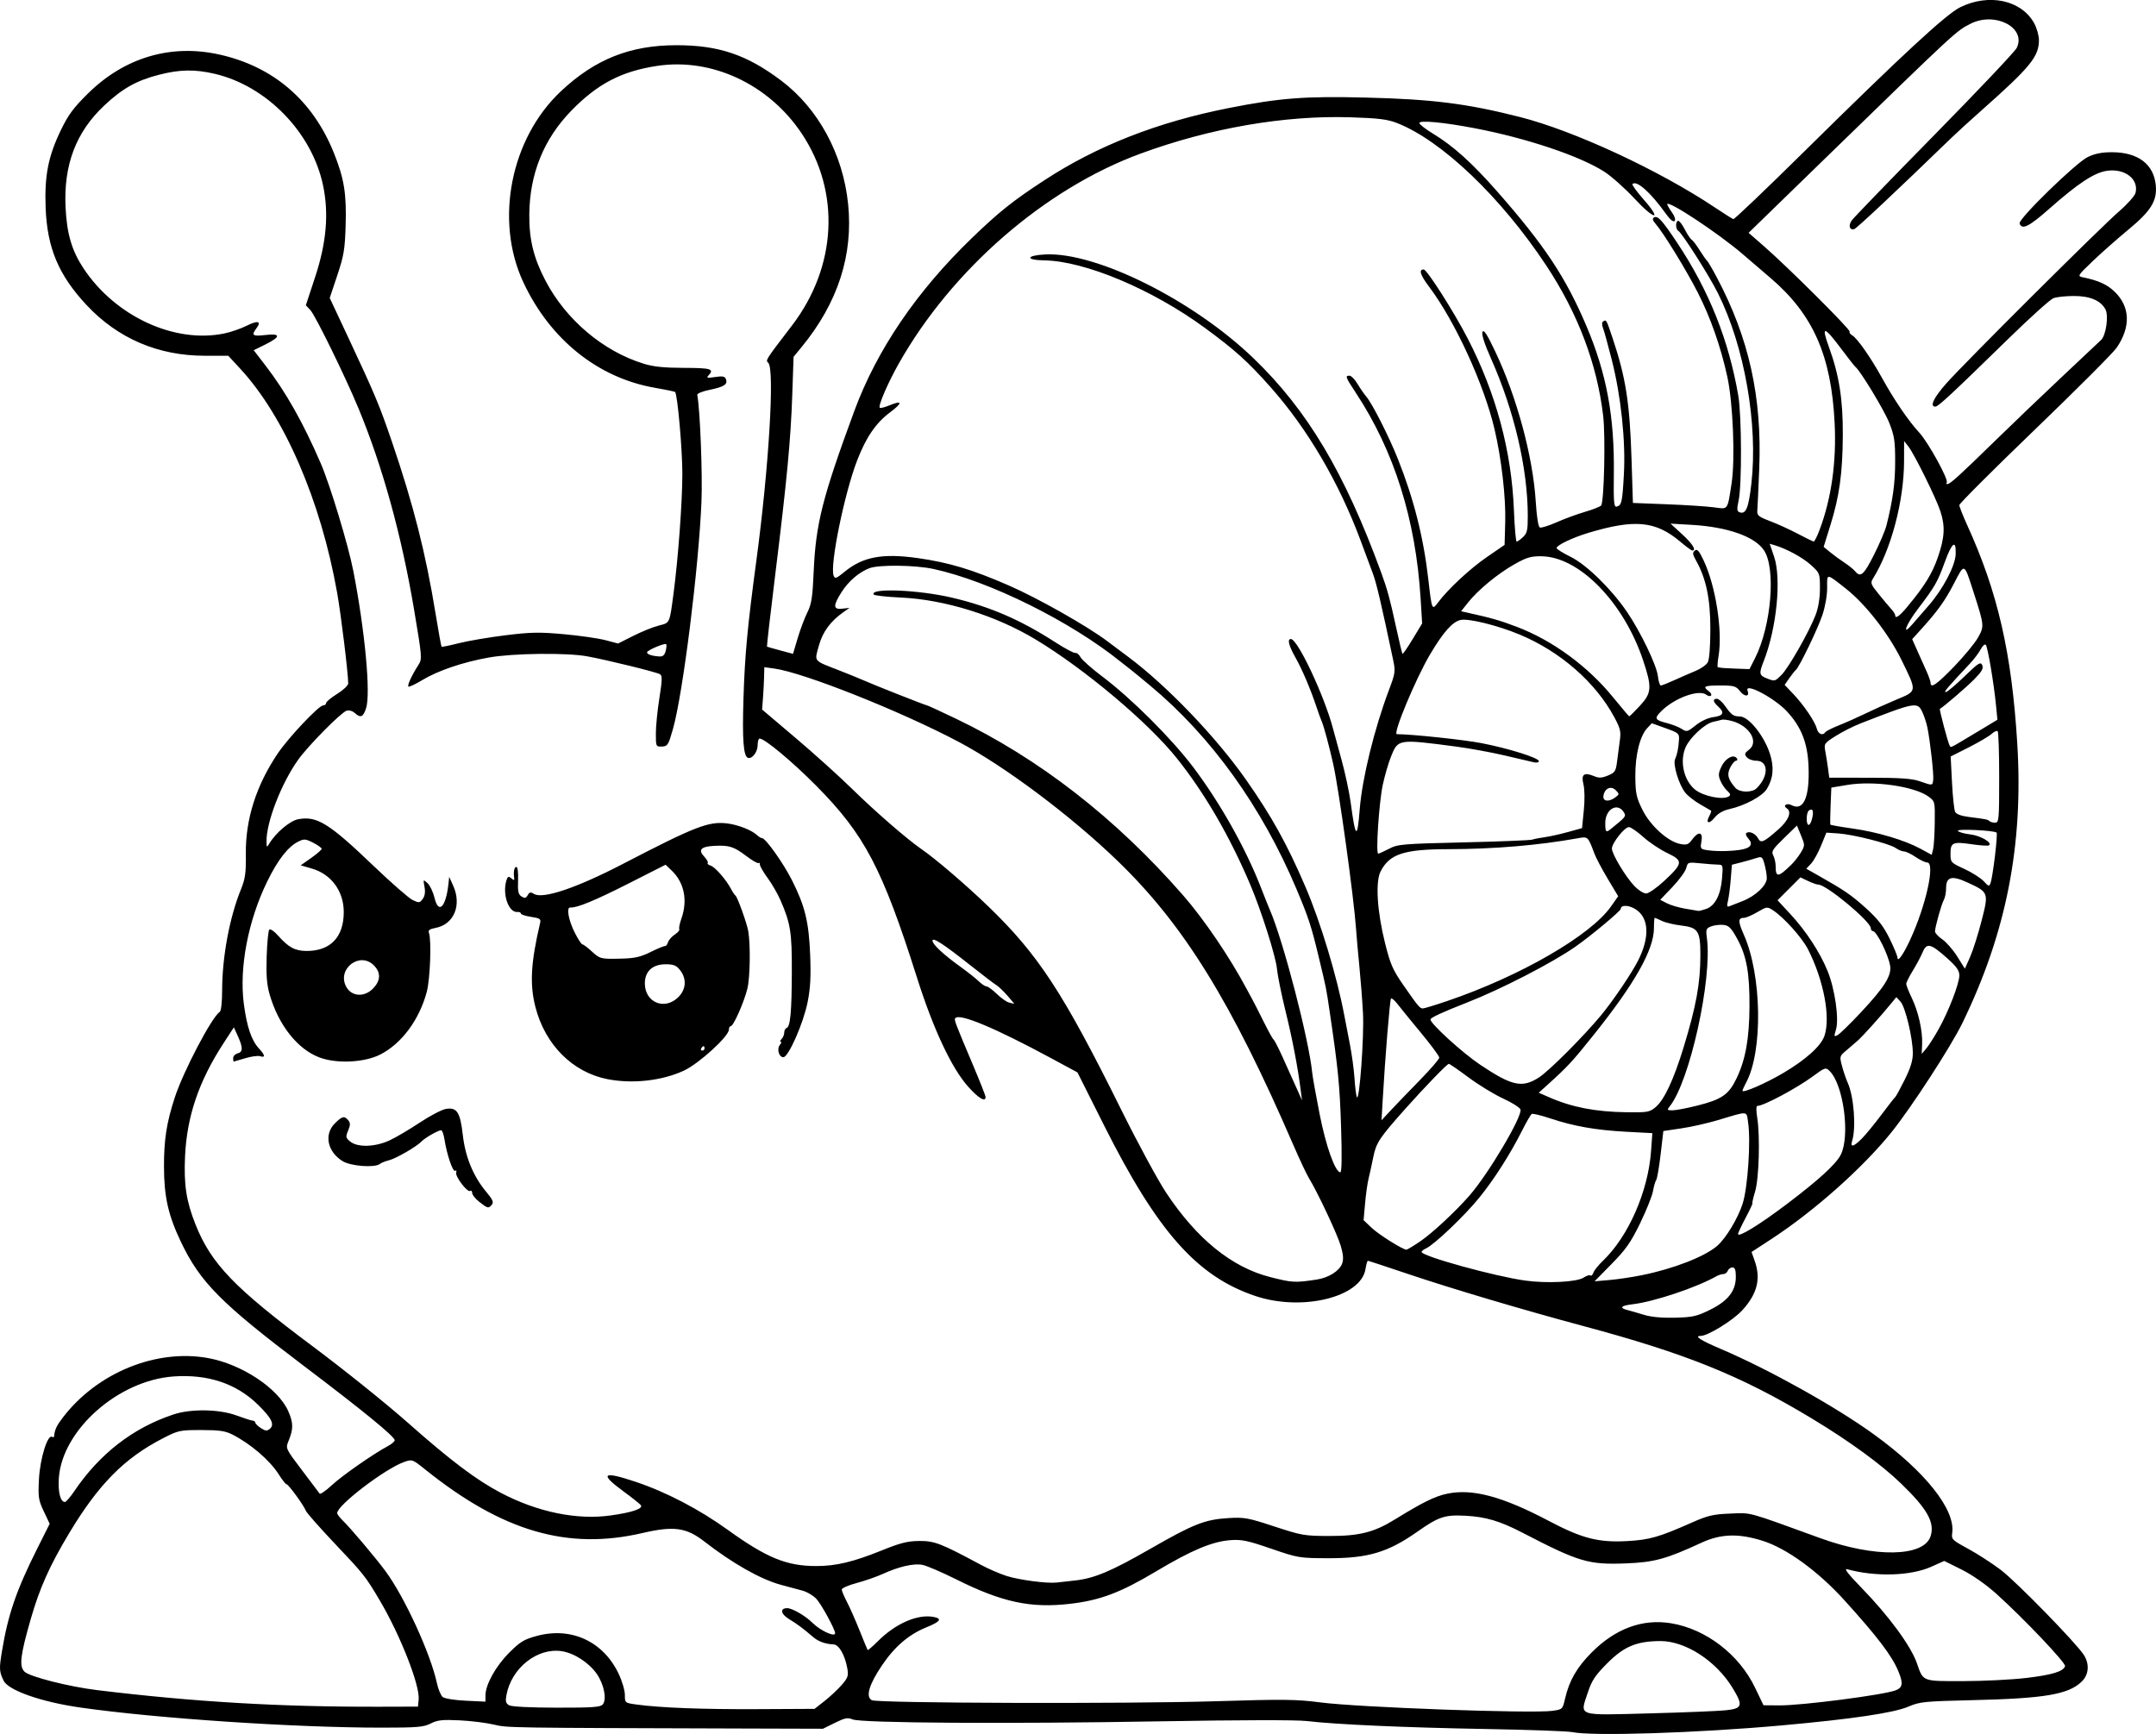 <?xml version="1.0" encoding="UTF-8" standalone="no"?>
<!-- Created with Inkscape (http://www.inkscape.org/) -->

<svg
   width="257.764mm"
   height="207.349mm"
   viewBox="0 0 257.764 207.349"
   version="1.1"
   id="svg5"
   xml:space="preserve"
   xmlns="http://www.w3.org/2000/svg"
   xmlns:svg="http://www.w3.org/2000/svg"><defs
     id="defs2" /><g
     id="layer1"
     transform="translate(45.204,-13.102)"><path
       style="fill:#000000;stroke-width:0.265"
       d="m 142.747,220.222 c -0.509,-0.114 -5.153,-0.281 -10.319,-0.372 -9.642,-0.17 -17.926,-0.539 -21.431,-0.955 -1.185,-0.141 -8.223,-0.126 -17.463,0.037 -18.136,0.32 -35.78,0.21 -36.804,-0.229 -0.58,-0.248 -0.914,-0.183 -2.116,0.411 l -1.427,0.706 -9.261,-0.027 c -28.806,-0.084 -28.429,-0.078 -30.11,-0.475 -0.902,-0.213 -2.746,-0.441 -4.096,-0.505 -2.037,-0.098 -2.622,-0.033 -3.429,0.379 -0.849,0.433 -1.603,0.496 -5.879,0.496 -10.433,-0.002 -26.86,-1.098 -35.994,-2.402 -4.679,-0.668 -8.631,-2.051 -9.19,-3.217 -0.528,-1.1 -0.545,-1.409 -0.196,-3.523 0.726,-4.403 1.719,-7.288 4.233,-12.302 l 1.471,-2.933 -0.702,-1.484 c -0.641,-1.354 -0.691,-1.693 -0.577,-3.885 0.126,-2.416 1.033,-5.349 1.555,-5.027 0.127,0.079 0.24,0.047 0.252,-0.071 0.075,-0.793 0.298,-1.268 1.062,-2.263 4.097,-5.334 11.128,-8.209 17.336,-7.089 4.048,0.73 8.435,3.647 9.617,6.393 0.604,1.403 0.602,2.096 -0.009,3.581 -0.338,0.822 -0.309,0.883 1.623,3.43 1.082,1.426 2.035,2.688 2.117,2.804 0.082,0.116 0.737,-0.335 1.455,-1.001 1.241,-1.151 4.892,-3.7 6.688,-4.669 0.459,-0.248 0.835,-0.566 0.835,-0.708 0,-0.435 -3.79,-3.535 -10.871,-8.893 -9.911,-7.499 -12.387,-9.999 -14.693,-14.832 -1.514,-3.174 -2.014,-5.394 -2.022,-8.984 -0.007,-3.248 0.305,-5.251 1.289,-8.272 1.021,-3.135 4.448,-9.664 5.372,-10.235 0.171,-0.106 0.289,-1.154 0.292,-2.609 0.009,-3.987 0.885,-8.694 2.238,-12.024 0.53,-1.305 0.622,-1.965 0.596,-4.309 -0.044,-4.106 1.246,-8.155 3.808,-11.957 1.292,-1.916 4.92,-5.76 5.437,-5.76 0.193,0 0.351,-0.124 0.351,-0.276 0,-0.152 0.595,-0.646 1.323,-1.098 0.728,-0.452 1.322,-1.013 1.32,-1.246 -0.008,-1.261 -0.862,-8.246 -1.329,-10.875 -1.957,-11.017 -6.308,-21.066 -11.595,-26.779 l -1.418,-1.532 h -2.799 c -5.573,0 -10.392,-2.062 -14.12,-6.041 -3.366,-3.593 -4.737,-6.853 -4.916,-11.686 -0.141,-3.807 0.312,-6.117 1.809,-9.225 0.891,-1.849 1.51,-2.688 3.249,-4.404 4.369,-4.309 9.903,-5.953 15.705,-4.666 6.447,1.43 11.164,5.475 13.687,11.737 1.24,3.078 1.537,4.895 1.419,8.708 -0.088,2.861 -0.214,3.613 -1.001,5.969 l -0.901,2.696 2.269,4.845 c 3.164,6.756 3.693,8.024 5.192,12.421 2.547,7.472 4.008,13.228 5.184,20.429 0.353,2.161 0.68,3.965 0.726,4.01 0.046,0.045 0.977,-0.145 2.069,-0.423 1.091,-0.277 3.592,-0.702 5.556,-0.945 3.051,-0.377 4.073,-0.395 7.011,-0.129 1.892,0.171 4.121,0.492 4.954,0.712 l 1.515,0.4 1.83,-0.922 c 1.007,-0.507 2.372,-1.058 3.034,-1.225 1.346,-0.339 1.283,-0.201 1.761,-3.819 0.559,-4.228 1.054,-10.927 1.057,-14.299 0.003,-2.951 -0.579,-9.524 -0.869,-9.814 -0.052,-0.052 -1.144,-0.277 -2.426,-0.501 -6.798,-1.185 -12.525,-5.784 -15.719,-12.622 -3.45,-7.388 -1.521,-17.185 4.499,-22.839 4.087,-3.839 8.292,-5.508 13.857,-5.501 5.022,0.007 8.368,1.14 12.467,4.224 4.439,3.338 7.399,8.791 8.008,14.752 0.626,6.119 -1.227,11.833 -5.544,17.097 l -0.976,1.191 -0.154,4.498 c -0.185,5.411 -0.636,10.181 -2.037,21.537 -0.582,4.715 -1.026,8.592 -0.987,8.617 0.039,0.025 0.755,0.229 1.591,0.454 l 1.521,0.409 0.56,-1.883 c 0.308,-1.035 0.828,-2.418 1.155,-3.073 0.499,-0.998 0.621,-1.791 0.757,-4.895 0.248,-5.702 1.044,-8.848 4.854,-19.184 2.692,-7.304 7.437,-14.289 14.037,-20.664 3.241,-3.131 4.914,-4.466 8.669,-6.92 6.338,-4.142 13.55,-6.967 22.093,-8.653 6.086,-1.201 9.048,-1.427 16.367,-1.247 7.959,0.196 12.087,0.717 18.408,2.323 6.516,1.655 16.694,6.384 23.377,10.859 1.061,0.71 2.027,1.32 2.148,1.354 0.121,0.035 3.958,-3.628 8.527,-8.139 11.695,-11.546 16.924,-16.381 18.612,-17.207 3.411,-1.669 7.254,-0.852 8.795,1.869 0.327,0.578 0.597,1.502 0.599,2.053 0.009,1.977 -1.015,3.235 -6.82,8.38 -1.352,1.199 -2.969,2.673 -3.593,3.277 -6.745,6.528 -11.404,10.902 -11.682,10.968 -0.558,0.133 -0.713,-0.436 -0.285,-1.047 0.22,-0.314 4.662,-4.908 9.871,-10.21 5.209,-5.302 9.643,-9.988 9.852,-10.414 1.189,-2.419 -2.583,-4.392 -5.526,-2.891 -1.747,0.891 -1.551,0.709 -17.703,16.416 l -8.826,8.583 1.815,1.582 c 2.897,2.525 10.403,10.007 10.264,10.231 -0.069,0.112 0.072,0.315 0.315,0.451 0.591,0.331 2.209,2.643 3.551,5.077 1.443,2.616 3.176,5.163 4.446,6.532 1.09,1.175 3.582,5.712 3.296,5.998 -0.093,0.093 -0.057,0.17 0.08,0.17 0.333,0 1.388,-0.958 5.792,-5.259 2.037,-1.99 5.602,-5.401 7.922,-7.58 2.32,-2.179 4.42,-4.158 4.668,-4.396 0.588,-0.567 0.915,-2.905 0.513,-3.658 -0.563,-1.053 -1.839,-1.594 -3.758,-1.595 -0.973,-5.29e-4 -2.079,0.117 -2.458,0.261 -0.379,0.144 -2.798,2.322 -5.375,4.839 -6.847,6.688 -8.397,8.128 -8.742,8.128 -0.712,0 -0.209,-1.06 1.323,-2.788 2.23,-2.517 18.452,-18.673 20.66,-20.577 0.98,-0.845 1.858,-1.836 1.95,-2.202 0.412,-1.643 -1.296,-2.951 -3.434,-2.63 -1.51,0.226 -3.433,1.493 -6.857,4.519 -2.454,2.168 -3.299,2.588 -3.57,1.774 -0.177,-0.531 6.745,-7.275 8.157,-7.947 0.859,-0.409 1.7,-0.573 2.91,-0.569 3.095,0.011 4.971,1.433 5.213,3.95 0.179,1.868 -0.567,3.071 -3.31,5.335 -1.275,1.052 -3.169,2.726 -4.209,3.721 -1.841,1.76 -1.873,1.812 -1.191,1.952 1.837,0.377 2.868,0.841 3.766,1.698 1.888,1.801 1.981,4.228 0.256,6.734 -0.422,0.613 -4.824,5.021 -9.783,9.794 -4.959,4.773 -9.016,8.828 -9.016,9.01 0,0.182 0.424,1.261 0.941,2.397 3.658,8.026 5.318,15.265 5.985,26.088 0.75,12.179 -1.303,22.642 -6.564,33.458 -1.372,2.82 -6.128,10.141 -8.488,13.067 -3.47,4.3 -9.262,9.443 -14.427,12.81 l -2.289,1.492 0.383,1.084 c 0.752,2.13 0.296,3.931 -1.489,5.883 -1.109,1.213 -4.126,3.072 -4.985,3.072 -0.821,0 -0.012,0.52 2.425,1.558 5.717,2.436 13.619,6.842 18.221,10.16 6.192,4.464 9.845,9.054 9.434,11.855 -0.108,0.736 0.003,0.845 1.891,1.87 1.103,0.599 2.859,1.732 3.901,2.518 1.855,1.399 9.056,8.775 9.954,10.196 0.695,1.101 0.586,2.364 -0.278,3.191 -1.59,1.523 -4.413,2.001 -13.027,2.203 -5.774,0.136 -6.322,0.191 -7.673,0.772 -1.742,0.749 -6.647,1.478 -15.081,2.241 -10.162,0.919 -22.807,1.322 -25.135,0.802 z m 18.386,-2.611 c 1.99,-0.216 2.092,-0.553 0.806,-2.669 -1.966,-3.237 -5.643,-5.622 -8.643,-5.608 -2.831,0.013 -4.328,0.638 -6.323,2.636 -1.462,1.465 -1.859,2.06 -2.34,3.509 -0.961,2.895 -1.425,2.737 7.352,2.504 4.159,-0.11 8.276,-0.278 9.147,-0.372 z m -20.71,0.062 c 1.169,-0.16 1.194,-0.185 1.484,-1.441 0.505,-2.188 1.409,-3.755 3.207,-5.559 2.834,-2.843 6.077,-4.029 9.479,-3.465 4.172,0.691 8.126,3.727 10.032,7.702 l 1.008,2.101 1.868,0.016 c 2.684,0.023 12.508,-1.249 13.941,-1.805 0.844,-0.328 0.912,-0.847 0.302,-2.308 -0.769,-1.84 -2.479,-4.088 -6.418,-8.439 -3.166,-3.497 -6.941,-6.24 -9.825,-7.139 -2.888,-0.901 -4.98,-0.829 -7.313,0.251 -4.165,1.928 -5.625,2.329 -8.968,2.459 -4.517,0.176 -5.626,-0.153 -12.427,-3.681 -2.658,-1.379 -4.355,-1.884 -6.765,-2.014 -2.496,-0.134 -3.217,0.105 -5.808,1.926 -3.483,2.448 -5.88,3.162 -10.578,3.151 -3.508,-0.008 -3.631,-0.029 -6.879,-1.144 -2.849,-0.979 -3.527,-1.119 -4.895,-1.013 -2.164,0.167 -4.632,1.207 -8.864,3.735 -4.251,2.54 -6.681,3.456 -10.271,3.874 -4.717,0.548 -8.135,-0.186 -13.621,-2.927 -1.718,-0.858 -3.538,-1.638 -4.045,-1.733 -1.048,-0.197 -2.803,0.207 -4.738,1.091 -0.728,0.332 -2.127,0.818 -3.109,1.08 -0.982,0.262 -1.786,0.612 -1.786,0.778 0,0.166 0.275,0.826 0.61,1.466 0.336,0.64 1.016,2.176 1.511,3.413 0.495,1.237 0.932,2.296 0.971,2.353 0.038,0.057 0.579,-0.406 1.201,-1.029 2.133,-2.136 4.762,-3.286 6.687,-2.923 1.064,0.2 0.817,0.559 -0.854,1.238 -2.117,0.86 -3.798,2.3 -5.321,4.556 -1.562,2.313 -1.985,3.787 -1.196,4.165 0.751,0.359 30.508,0.448 41.028,0.123 8.156,-0.252 9.721,-0.235 12.568,0.137 4.58,0.598 25.289,1.35 27.783,1.008 z m -87.058,-1.16 c 0.651,-0.509 1.572,-1.371 2.047,-1.914 0.758,-0.867 0.843,-1.11 0.689,-1.984 -0.279,-1.58 -0.992,-2.844 -1.624,-2.877 -1.033,-0.052 -1.852,-0.352 -2.499,-0.913 -1.083,-0.94 -1.927,-1.569 -2.827,-2.108 -1.016,-0.608 -1.143,-1.316 -0.235,-1.316 0.601,0 2.186,0.921 3.018,1.753 0.933,0.933 2.707,1.747 2.707,1.243 0,-0.454 -1.647,-3.472 -2.243,-4.11 -0.368,-0.395 -1.116,-0.837 -1.661,-0.984 -0.545,-0.147 -1.705,-0.46 -2.579,-0.695 -2.416,-0.652 -5.787,-2.56 -9.171,-5.192 -2.137,-1.662 -3.649,-1.868 -7.366,-1.003 -8.979,2.089 -16.756,-0.186 -26.006,-7.608 -1.516,-1.216 -1.543,-1.226 -2.514,-0.881 -2.285,0.811 -7.993,5.173 -7.993,6.107 0,0.13 0.279,0.509 0.621,0.842 1.005,0.981 3.937,4.452 5.161,6.109 2.277,3.084 5.387,9.86 6.144,13.388 0.155,0.723 0.463,1.465 0.684,1.649 0.23,0.191 1.414,0.382 2.76,0.447 l 2.358,0.113 0.003,-0.76 c 0.004,-1.284 1.236,-3.496 2.837,-5.096 1.312,-1.311 1.775,-1.592 3.305,-2.005 4.102,-1.109 7.915,0.645 9.761,4.489 0.419,0.873 0.762,2.023 0.762,2.555 2.1e-4,0.966 0.002,0.968 1.389,1.159 2.842,0.392 7.933,0.586 14.513,0.553 l 6.774,-0.034 z m -48.515,-0.193 c 0.163,-1.69 -2.211,-7.726 -4.672,-11.882 -1.684,-2.844 -1.9,-3.116 -5.368,-6.775 -1.799,-1.898 -3.353,-3.661 -3.452,-3.917 -0.255,-0.659 -2.08,-3.163 -2.305,-3.163 -0.103,0 -0.52,-0.526 -0.926,-1.17 -1.071,-1.695 -3.359,-3.661 -5.566,-4.783 -0.836,-0.425 -1.564,-0.529 -3.706,-0.529 -2.566,0 -2.738,0.037 -4.604,1 -4.601,2.374 -7.673,5.485 -11.184,11.329 -2.321,3.864 -3.522,6.545 -4.585,10.236 -1.256,4.363 -1.413,5.671 -0.762,6.322 0.606,0.606 5.281,1.796 8.683,2.211 11.635,1.417 21.923,2.02 33.867,1.987 l 4.498,-0.013 0.083,-0.855 z m 22.012,0.588 c 0.501,-0.604 0.154,-2.389 -0.707,-3.635 -0.934,-1.351 -2.712,-2.505 -4.206,-2.729 -2.913,-0.437 -5.996,2.004 -6.6,5.224 -0.144,0.77 -0.085,1.011 0.308,1.24 0.3,0.174 2.484,0.286 5.681,0.291 4.315,0.007 5.249,-0.059 5.525,-0.391 z m 170.179,-3.16 c 3.103,-0.369 4.441,-0.775 4.648,-1.41 0.122,-0.374 -4.968,-5.735 -8.218,-8.656 -1.257,-1.13 -2.872,-2.257 -4.143,-2.891 l -2.083,-1.039 -1.554,0.697 c -2.461,1.105 -6.667,1.226 -10.071,0.292 -0.399,-0.11 0.162,0.615 1.689,2.182 3.305,3.393 5.949,6.992 6.672,9.081 0.759,2.195 0.588,2.129 5.538,2.12 2.434,-0.005 5.819,-0.174 7.522,-0.377 z M 83.348,202.09 c 2.321,-0.268 4.31,-1.108 9.008,-3.806 5.101,-2.93 6.5,-3.483 9.249,-3.651 1.961,-0.121 2.37,-0.047 5.556,1.001 3.272,1.076 3.594,1.132 6.615,1.135 3.519,0.004 5.29,-0.44 7.719,-1.936 3.393,-2.09 4.836,-2.804 6.3,-3.115 3.023,-0.644 6.605,0.313 12.177,3.253 3.978,2.099 5.938,2.601 9.39,2.407 2.647,-0.149 3.792,-0.477 7.673,-2.197 1.95,-0.864 2.566,-1.01 4.63,-1.091 2.589,-0.102 1.83,-0.309 10.782,2.947 6.457,2.348 12.342,2.251 13.157,-0.219 0.541,-1.639 -0.365,-3.268 -3.51,-6.307 -2.404,-2.323 -6.169,-5.068 -10.71,-7.808 -8.438,-5.091 -14.983,-7.738 -27.314,-11.044 -7.164,-1.921 -15.803,-4.488 -20.94,-6.222 -2.568,-0.867 -4.725,-1.576 -4.795,-1.576 -0.07,0 -0.199,0.452 -0.287,1.003 -0.536,3.353 -7.569,5.076 -13.135,3.219 -6.982,-2.33 -11.724,-7.674 -18.126,-20.424 l -3.175,-6.324 -3.175,-1.713 c -6.651,-3.589 -10.848,-5.35 -11.412,-4.787 -0.188,0.188 -0.114,0.386 2.067,5.544 0.846,2.001 1.539,3.757 1.539,3.903 0,0.655 -0.86,0.14 -2.1,-1.257 -1.98,-2.231 -4.148,-6.857 -6.105,-13.031 -4.135,-13.04 -6.266,-17.101 -12.031,-22.921 -2.878,-2.906 -6.174,-5.654 -6.78,-5.654 -0.13,0 -0.235,0.349 -0.235,0.775 0,0.825 -0.657,1.696 -1.154,1.53 -0.546,-0.182 -0.695,-2.122 -0.543,-7.068 0.161,-5.237 0.472,-8.572 1.544,-16.536 1.49,-11.074 2.2,-22.851 1.425,-23.626 -0.338,-0.338 -0.4,-0.241 2.829,-4.465 5.375,-7.03 5.827,-15.991 1.159,-22.97 -3.938,-5.887 -10.744,-9.068 -17.284,-8.076 -4.257,0.645 -7.116,2.136 -10.242,5.342 -3.315,3.399 -5.005,7.585 -5.037,12.473 -0.02,2.963 0.519,5.156 1.927,7.851 2.45,4.689 6.89,8.448 11.75,9.946 1.17,0.361 2.44,0.492 4.829,0.497 3.238,0.007 3.644,0.135 2.91,0.914 -0.273,0.29 -0.134,0.322 0.8,0.181 0.895,-0.135 1.165,-0.083 1.292,0.249 0.24,0.626 -0.217,0.929 -1.932,1.277 -0.852,0.173 -1.524,0.445 -1.494,0.605 0.335,1.746 0.639,9.508 0.502,12.789 -0.333,7.951 -2.221,22.99 -3.412,27.18 -0.543,1.91 -0.636,2.058 -1.312,2.083 -0.716,0.026 -0.728,5.3e-4 -0.728,-1.556 0,-0.87 0.189,-2.774 0.421,-4.23 0.342,-2.15 0.357,-2.687 0.079,-2.858 -0.406,-0.251 -6.252,-1.689 -8.702,-2.141 -2.435,-0.449 -8.901,-0.372 -11.761,0.14 -3.112,0.557 -6.069,1.559 -7.957,2.696 -0.84,0.506 -1.59,0.857 -1.667,0.779 -0.149,-0.149 0.421,-1.379 1.198,-2.585 0.459,-0.712 0.445,-0.887 -0.518,-6.615 -1.502,-8.932 -3.782,-17.176 -6.676,-24.14 -1.584,-3.809 -5.129,-11.044 -5.721,-11.674 l -0.543,-0.578 1.118,-3.399 c 1.35,-4.102 1.647,-7.566 0.94,-10.939 -1.327,-6.329 -6.746,-11.903 -12.978,-13.348 -2.361,-0.548 -4.145,-0.517 -6.609,0.113 -2.712,0.694 -4.393,1.636 -6.574,3.686 -3.38,3.176 -4.868,7.096 -4.623,12.18 0.152,3.164 0.746,5.181 2.148,7.296 3.82,5.76 10.929,9.031 16.884,7.767 0.771,-0.164 1.961,-0.579 2.645,-0.923 1.306,-0.658 1.779,-0.524 1.138,0.322 -0.639,0.844 -0.457,0.979 1.082,0.798 1.87,-0.22 1.847,0.217 -0.062,1.159 l -1.34,0.661 1.423,1.852 c 2.419,3.149 4.464,6.768 6.576,11.642 1.133,2.614 3.316,9.832 3.922,12.965 1.395,7.221 2.079,14.635 1.51,16.361 -0.351,1.063 -0.658,1.187 -1.364,0.549 -0.268,-0.242 -0.679,-0.353 -0.969,-0.261 -0.664,0.211 -4.577,4.172 -5.775,5.847 -2.014,2.816 -3.827,7.491 -3.794,9.784 0.011,0.735 0.035,0.754 0.327,0.266 0.778,-1.304 2.475,-2.739 3.458,-2.923 2.24,-0.42 3.674,0.467 9.001,5.568 2.128,2.037 4.236,3.88 4.685,4.095 0.756,0.362 0.845,0.352 1.203,-0.132 0.261,-0.353 0.331,-0.822 0.215,-1.446 -0.169,-0.91 -0.164,-0.916 0.361,-0.441 0.292,0.265 0.67,1.059 0.84,1.765 0.483,2.012 1.366,1.098 1.667,-1.725 l 0.085,-0.794 0.474,1.051 c 1.055,2.337 0.092,4.642 -2.112,5.055 -0.698,0.131 -0.901,0.281 -0.786,0.581 0.32,0.834 0.151,5.52 -0.254,7.05 -0.883,3.333 -2.995,6.19 -5.543,7.498 -1.9,0.975 -5.225,1.138 -7.295,0.358 -2.618,-0.987 -4.895,-3.869 -5.953,-7.534 -0.337,-1.168 -0.424,-2.292 -0.353,-4.543 0.052,-1.645 0.194,-3.09 0.314,-3.211 0.12,-0.12 0.587,0.198 1.037,0.707 1.256,1.422 2.044,1.848 3.421,1.85 2.868,0.004 4.457,-1.672 4.443,-4.686 -0.011,-2.486 -1.504,-4.503 -3.828,-5.172 l -1.32,-0.38 1.254,-0.884 c 0.69,-0.486 1.254,-0.978 1.254,-1.092 0,-0.115 -0.457,-0.442 -1.016,-0.727 -0.919,-0.469 -1.09,-0.482 -1.786,-0.134 -1.219,0.608 -2.437,2.171 -3.697,4.743 -2.298,4.692 -3.381,10.354 -2.805,14.677 0.366,2.745 0.906,4.339 1.803,5.314 0.745,0.81 0.794,1.134 0.142,0.927 -0.264,-0.084 -1.068,0.026 -1.786,0.244 -0.718,0.218 -1.336,0.397 -1.372,0.399 -0.036,0.002 -0.066,-0.187 -0.066,-0.419 0,-0.232 0.238,-0.484 0.529,-0.56 0.65,-0.17 0.659,-0.686 0.036,-2.061 l -0.48,-1.058 -1.262,1.943 c -2.931,4.513 -4.355,8.707 -4.574,13.474 -0.157,3.409 0.145,5.377 1.248,8.15 1.873,4.707 4.627,7.571 14.028,14.589 3.711,2.77 8.813,6.868 11.339,9.105 5.132,4.546 8.209,6.867 11.154,8.412 4.367,2.29 9.076,3.261 13.096,2.698 2.589,-0.362 3.925,-0.814 3.631,-1.227 -0.106,-0.149 -1.057,-0.905 -2.112,-1.679 -2.882,-2.115 -2.453,-2.438 1.484,-1.12 3.654,1.224 7.598,3.28 11.018,5.745 4.654,3.353 7.045,4.331 10.583,4.329 2.37,-0.001 4.414,-0.49 7.84,-1.875 2.22,-0.897 3.074,-1.112 4.476,-1.123 1.815,-0.015 2.584,0.283 7.336,2.838 0.913,0.491 2.317,1.1 3.12,1.352 1.504,0.473 4.768,0.904 5.935,0.783 0.364,-0.038 1.376,-0.151 2.249,-0.251 z m -71.239,-45.262 c -0.473,-0.373 -0.86,-0.855 -0.86,-1.071 0,-0.216 -0.109,-0.326 -0.241,-0.244 -0.338,0.209 -1.827,-1.757 -1.67,-2.205 0.07,-0.202 0.014,-0.297 -0.126,-0.21 -0.276,0.17 -0.987,-1.911 -1.271,-3.722 -0.097,-0.618 -0.276,-1.124 -0.397,-1.124 -0.361,0 -1.924,0.894 -2.366,1.353 -0.61,0.634 -3.067,2.048 -3.909,2.249 -0.404,0.097 -0.878,0.288 -1.052,0.425 -0.621,0.488 -3.479,0.274 -4.464,-0.334 -1.816,-1.122 -2.242,-3.192 -0.927,-4.506 0.877,-0.877 1.141,-0.939 1.608,-0.377 0.263,0.317 0.26,0.564 -0.015,1.229 -0.317,0.764 -0.295,0.872 0.262,1.323 0.884,0.716 2.98,0.647 4.7,-0.154 0.756,-0.352 2.379,-1.309 3.607,-2.126 1.228,-0.817 2.635,-1.551 3.126,-1.631 1.316,-0.214 1.703,0.388 2.015,3.128 0.299,2.63 1.261,4.957 2.806,6.795 0.763,0.908 0.907,1.235 0.67,1.521 -0.405,0.488 -0.496,0.468 -1.495,-0.319 z m 15.326,-14.681 c -4.178,-0.822 -7.458,-4.101 -8.623,-8.619 -0.701,-2.718 -0.558,-5.308 0.556,-10.048 0.116,-0.493 -0.017,-0.584 -1.083,-0.744 -0.668,-0.1 -1.215,-0.281 -1.215,-0.401 0,-0.12 -0.192,-0.202 -0.426,-0.182 -1.047,0.09 -1.816,-2.154 -1.298,-3.786 0.15,-0.473 0.249,-0.514 0.579,-0.24 0.324,0.269 0.388,0.259 0.343,-0.052 -0.106,-0.741 0.011,-1.309 0.269,-1.309 0.151,0 0.235,0.685 0.198,1.617 -0.051,1.315 0.026,1.674 0.414,1.918 0.383,0.241 0.529,0.21 0.738,-0.158 0.212,-0.373 0.354,-0.401 0.754,-0.151 1.045,0.652 5.077,-0.707 10.598,-3.573 8.664,-4.497 10.266,-5.12 12.479,-4.858 1.311,0.155 2.991,0.817 3.613,1.423 0.192,0.187 0.453,0.341 0.58,0.341 0.417,0 2.552,3.006 3.569,5.027 1.556,3.091 2.015,4.964 2.174,8.885 0.106,2.626 0.034,3.998 -0.301,5.689 -0.498,2.514 -2.293,6.593 -2.902,6.593 -0.53,0 -0.811,-0.992 -0.416,-1.468 0.175,-0.211 0.221,-0.384 0.101,-0.384 -0.12,0 -0.075,-0.143 0.1,-0.318 0.175,-0.175 0.318,-0.522 0.318,-0.772 0,-0.25 0.127,-0.496 0.282,-0.548 0.448,-0.149 0.61,-1.876 0.628,-6.697 0.017,-4.73 -0.153,-5.813 -1.347,-8.56 -0.339,-0.779 -1.034,-1.986 -1.544,-2.681 -0.511,-0.696 -0.929,-1.418 -0.929,-1.604 0,-0.187 -0.07,-0.27 -0.155,-0.184 -0.085,0.085 -0.758,-0.301 -1.494,-0.859 -1.469,-1.112 -2.028,-1.288 -3.806,-1.197 -1.592,0.082 -1.962,0.473 -1.206,1.277 0.32,0.34 0.511,0.688 0.426,0.773 -0.085,0.085 0.074,0.227 0.354,0.316 0.536,0.17 1.851,1.679 2.438,2.797 0.191,0.364 0.432,0.721 0.535,0.794 0.231,0.162 1.363,3.323 1.517,4.233 0.281,1.666 0.223,5.548 -0.103,6.879 -0.404,1.648 -1.667,4.498 -1.994,4.498 -0.119,0 -0.216,0.183 -0.216,0.406 0,0.798 -3.569,4.056 -5.362,4.896 -2.603,1.218 -6.153,1.618 -9.143,1.03 z m 11.595,-3.686 c 0,-0.146 -0.052,-0.265 -0.117,-0.265 -0.064,0 -0.19,0.119 -0.28,0.265 -0.09,0.146 -0.037,0.265 0.117,0.265 0.154,0 0.28,-0.119 0.28,-0.265 z m -3.203,-6.059 c 0.999,-0.933 1.107,-2.238 0.273,-3.298 -0.446,-0.567 -0.768,-0.697 -1.732,-0.697 -1.565,0 -2.485,0.856 -2.476,2.303 0.013,2.239 2.298,3.221 3.935,1.692 z m -3.225,-5.473 c 0.843,-0.417 1.615,-0.733 1.716,-0.704 0.1,0.03 0.254,-0.171 0.341,-0.446 0.087,-0.275 0.456,-0.695 0.818,-0.932 0.363,-0.238 0.603,-0.524 0.533,-0.636 -0.069,-0.112 0.041,-0.673 0.245,-1.245 0.781,-2.193 0.356,-4.319 -1.154,-5.765 l -0.729,-0.699 -4.406,2.235 c -4.053,2.056 -6.2,2.942 -6.987,2.881 -0.499,-0.038 -0.218,1.526 0.546,3.032 0.383,0.757 0.788,1.376 0.898,1.376 0.111,0 0.579,0.345 1.042,0.768 1.077,0.984 1.107,0.992 3.546,0.939 1.673,-0.037 2.344,-0.187 3.591,-0.803 z m -68.948,64.515 c 3.042,-4.503 7.038,-7.6 11.876,-9.206 2.1,-0.697 5.477,-0.644 7.541,0.12 0.873,0.323 1.736,0.6 1.918,0.615 0.182,0.015 0.331,0.124 0.331,0.242 0,0.118 0.298,0.41 0.663,0.649 0.539,0.353 0.738,0.372 1.064,0.101 0.615,-0.51 0.235,-1.287 -1.425,-2.909 -2.572,-2.516 -5.974,-3.652 -10.07,-3.363 -6.61,0.466 -13.3,6.377 -13.719,12.122 -0.123,1.687 0.18,2.888 0.728,2.888 0.133,0 0.625,-0.566 1.092,-1.257 z M 159.227,169.73 c 2.162,-1.065 3.099,-2.258 3.099,-3.946 0,-0.838 -0.105,-1.129 -0.405,-1.129 -0.223,0 -0.474,0.179 -0.557,0.397 -0.084,0.218 -0.32,0.397 -0.524,0.397 -0.205,0 -0.579,0.117 -0.832,0.26 -2.384,1.351 -7.46,3.049 -10.014,3.349 -1.436,0.169 -1.652,0.439 -0.569,0.711 0.33,0.083 1.195,0.333 1.922,0.555 0.858,0.262 2.162,0.383 3.711,0.344 2.102,-0.053 2.601,-0.165 4.17,-0.938 z m -47.017,-3.622 c 1.413,-0.212 2.703,-1.015 3.035,-1.888 0.195,-0.513 0.155,-1.08 -0.15,-2.13 -0.4,-1.376 -2.775,-6.434 -3.816,-8.127 -0.276,-0.45 -1.121,-2.246 -1.877,-3.992 -7.399,-17.093 -13.065,-26.26 -20.941,-33.877 -5.599,-5.415 -13.495,-11.339 -19.004,-14.259 -6.95,-3.684 -18.577,-8.309 -22.1,-8.792 l -1.183,-0.162 -0.027,1.16 c -0.015,0.638 -0.075,1.778 -0.133,2.532 l -0.106,1.372 4.036,3.424 c 2.22,1.883 5.24,4.607 6.712,6.053 2.718,2.67 6.622,6.062 8.304,7.215 1.681,1.153 5.383,4.325 8.017,6.871 5.976,5.776 8.936,10.306 15.866,24.289 1.964,3.962 4.381,8.427 5.371,9.922 3.665,5.533 7.841,8.92 12.439,10.091 2.654,0.675 2.946,0.691 5.557,0.299 z m 31.902,-0.228 c 0.364,-0.238 0.739,-0.357 0.833,-0.263 0.094,0.094 0.251,-0.054 0.348,-0.33 0.097,-0.275 0.613,-0.918 1.146,-1.427 3.047,-2.912 5.404,-8.287 5.752,-13.12 l 0.154,-2.14 -3.163,-0.17 c -3.613,-0.194 -6.237,-0.658 -9.069,-1.602 -1.085,-0.362 -2.07,-0.598 -2.189,-0.524 -0.119,0.074 -0.617,0.929 -1.107,1.902 -1.469,2.916 -3.36,5.886 -5.173,8.121 -1.744,2.151 -5.387,5.621 -6.353,6.053 -0.294,0.131 -0.535,0.322 -0.535,0.423 0,0.506 8.728,2.919 12.398,3.427 2.581,0.357 6.153,0.178 6.958,-0.349 z m 6.97,-0.294 c 3.81,-0.771 7.517,-2.214 9.015,-3.509 1.043,-0.902 2.484,-3.291 3.045,-5.05 0.615,-1.929 0.987,-7.481 0.651,-9.723 -0.21,-1.397 0.102,-1.374 -3.583,-0.269 -1.237,0.371 -3.216,0.818 -4.399,0.993 l -2.15,0.318 -0.327,2.796 c -0.18,1.538 -0.417,2.915 -0.527,3.061 -0.11,0.146 -0.283,0.741 -0.384,1.323 -0.101,0.582 -0.791,2.308 -1.534,3.836 -1.116,2.296 -1.706,3.14 -3.401,4.865 l -2.05,2.087 1.764,-0.15 c 0.97,-0.083 2.716,-0.343 3.88,-0.578 z M 124.582,161.546 c 1.432,-0.968 4.223,-3.562 5.907,-5.492 2.276,-2.607 6.375,-9.538 6.087,-10.291 -0.091,-0.237 -1.031,-0.827 -2.09,-1.313 -1.059,-0.486 -2.908,-1.615 -4.109,-2.51 -1.201,-0.895 -2.265,-1.627 -2.364,-1.627 -0.2,0 -2.863,2.75 -5.156,5.325 -3.171,3.561 -3.529,4.1 -3.88,5.847 -0.184,0.913 -0.438,2.077 -0.566,2.586 -0.127,0.509 -0.312,1.828 -0.41,2.93 l -0.178,2.004 0.952,0.907 c 0.847,0.807 3.72,2.615 4.168,2.623 0.095,0.002 0.832,-0.443 1.64,-0.989 z m 43.929,-4.533 c 3.723,-2.815 5.804,-4.722 6.359,-5.826 1.138,-2.263 0.337,-8.35 -1.318,-10.004 -0.479,-0.479 -0.546,-0.457 -2.051,0.648 -1.937,1.422 -5.858,3.51 -6.591,3.51 -0.157,0 -0.168,0.527 -0.03,1.389 0.362,2.255 0.218,7.301 -0.254,8.864 -0.231,0.764 -0.372,1.389 -0.313,1.389 0.059,0 -0.305,0.776 -0.808,1.724 -0.503,0.948 -0.914,1.825 -0.914,1.948 0,0.472 2.583,-1.116 5.921,-3.641 z m -53.378,-9.093 c -0.162,-5.055 -0.354,-7.011 -1.342,-13.692 -0.459,-3.106 -0.393,-2.774 -1.346,-6.747 -0.869,-3.626 -1.214,-4.679 -2.645,-8.07 -4.148,-9.831 -10.184,-18.232 -17.457,-24.295 -1.164,-0.97 -2.236,-1.85 -2.381,-1.955 -0.146,-0.105 -0.681,-0.525 -1.191,-0.935 -6.031,-4.854 -15.642,-9.619 -22.357,-11.086 -2.172,-0.475 -6.537,-0.529 -7.672,-0.095 -1.25,0.478 -2.505,1.556 -3.336,2.866 -1.033,1.629 -1.011,2.098 0.094,1.975 l 0.86,-0.096 -0.661,0.462 c -1.604,1.121 -2.534,2.375 -2.999,4.048 -0.542,1.95 -0.706,1.745 2.337,2.931 1.164,0.454 2.498,0.996 2.965,1.206 1.193,0.535 7.464,3.013 7.626,3.013 0.074,0 1.606,0.704 3.405,1.565 9.969,4.768 19.171,11.924 27.249,21.19 2.468,2.83 5.547,7.37 7.538,11.113 0.116,0.218 0.407,0.754 0.647,1.191 0.24,0.437 0.877,1.687 1.417,2.778 0.54,1.091 1.068,2.045 1.174,2.119 0.106,0.074 0.568,0.967 1.028,1.984 1.371,3.033 1.6,3.542 1.996,4.436 l 0.378,0.853 -0.151,-1.191 c -0.353,-2.785 -1.006,-6.185 -1.829,-9.525 -0.484,-1.965 -0.942,-4.227 -1.017,-5.027 -0.139,-1.483 -1.873,-6.945 -3.191,-10.054 -2.449,-5.775 -5.439,-10.926 -8.758,-15.086 -3.427,-4.296 -10.989,-10.661 -16.895,-14.224 -4.756,-2.868 -10.883,-4.776 -16.115,-5.016 -1.714,-0.079 -3.177,-0.242 -3.252,-0.364 -0.499,-0.808 5.396,-0.563 9.425,0.391 4.496,1.064 8.133,2.638 12.285,5.317 1.171,0.756 2.255,1.332 2.408,1.281 0.153,-0.051 0.428,0.178 0.61,0.509 0.183,0.331 1.362,1.375 2.62,2.321 3.438,2.585 8.243,7.376 10.839,10.808 3.215,4.251 6.316,9.768 8.127,14.459 0.393,1.019 0.87,2.209 1.059,2.646 1.597,3.682 4.661,15.471 5.054,19.447 0.05,0.509 0.451,2.744 0.889,4.966 0.762,3.861 1.862,6.94 2.477,6.94 0.167,0 0.198,-1.917 0.087,-5.358 z m 62.264,1.323 c 0.466,-0.473 1.516,-1.753 2.333,-2.844 0.818,-1.091 1.562,-2.044 1.654,-2.117 0.092,-0.073 0.604,-1.011 1.138,-2.086 0.703,-1.414 0.969,-2.291 0.964,-3.175 -0.009,-1.808 -0.892,-5.501 -1.467,-6.136 l -0.501,-0.553 -0.615,0.75 c -1.336,1.628 -3.398,3.919 -4.026,4.472 -0.364,0.321 -1,0.868 -1.415,1.217 -0.729,0.614 -0.743,0.671 -0.439,1.816 0.173,0.65 0.476,1.539 0.674,1.976 0.746,1.647 1.03,5.4 0.529,6.979 -0.256,0.807 0.195,0.692 1.171,-0.299 z m -52.87,-6.959 c 1.29,-1.317 2.345,-2.539 2.345,-2.716 0,-0.177 -0.982,-1.506 -2.183,-2.954 -1.201,-1.448 -2.465,-3 -2.809,-3.449 -0.344,-0.449 -0.695,-0.747 -0.779,-0.663 -0.141,0.141 -0.705,7.041 -1.006,12.309 l -0.128,2.249 1.108,-1.191 c 0.609,-0.655 2.163,-2.268 3.452,-3.585 z m 28.231,3.184 c 1.008,-0.848 2.146,-3.284 3.304,-7.068 1.523,-4.978 2.019,-7.686 2.026,-11.059 0.006,-2.919 -0.262,-3.332 -2.312,-3.573 -0.836,-0.098 -1.865,-0.345 -2.288,-0.548 -0.423,-0.203 -0.809,-0.369 -0.86,-0.369 -0.05,0 -0.092,0.548 -0.092,1.217 0,2.588 -2.275,6.622 -7.222,12.803 -2.552,3.189 -3.069,3.748 -5.459,5.908 l -1.092,0.987 1.264,0.553 c 2.721,1.19 5.539,1.732 9.248,1.781 2.516,0.033 2.743,-0.008 3.483,-0.63 z m 4.962,-0.164 c 2.939,-0.737 3.765,-1.312 4.7,-3.272 1.068,-2.24 1.514,-4.723 1.538,-8.571 0.025,-4.021 -0.351,-6.08 -1.487,-8.136 -0.71,-1.286 -0.988,-1.561 -1.639,-1.627 -0.431,-0.043 -1.085,0.035 -1.452,0.175 -0.609,0.232 -0.654,0.353 -0.514,1.397 0.658,4.907 -2.047,17.142 -4.452,20.137 -0.336,0.418 -0.303,0.463 0.34,0.463 0.392,0 1.726,-0.254 2.966,-0.565 z m -39.972,-11.076 c -0.082,-1.528 -0.276,-4.028 -0.429,-5.556 -0.154,-1.528 -0.333,-3.552 -0.399,-4.498 -0.261,-3.76 -2.048,-16.669 -2.729,-19.711 -0.458,-2.047 -1.116,-4.503 -1.347,-5.027 -0.128,-0.291 -0.411,-1.065 -0.627,-1.72 -0.718,-2.17 -1.725,-4.544 -2.536,-5.982 -0.809,-1.434 -1.006,-2.221 -0.554,-2.221 0.813,0 4.004,6.784 5.041,10.716 0.115,0.437 0.57,2.103 1.011,3.704 0.441,1.601 0.937,3.922 1.103,5.159 0.577,4.312 0.787,4.453 1.083,0.728 0.29,-3.645 1.744,-9.58 3.472,-14.163 0.786,-2.086 0.81,-2.262 0.506,-3.704 -1.413,-6.696 -1.977,-9.101 -2.402,-10.246 -0.27,-0.728 -0.934,-2.514 -1.476,-3.969 -2.586,-6.952 -6.345,-13.359 -10.749,-18.326 -2.726,-3.074 -4.234,-4.435 -7.888,-7.115 -6.269,-4.598 -14.335,-7.989 -19.178,-8.061 -2.306,-0.035 -2.193,-0.599 0.141,-0.71 6.117,-0.29 17.673,5.481 24.879,12.425 6.452,6.217 10.882,13.656 15.259,25.623 0.743,2.031 1.041,3.128 1.793,6.594 0.361,1.662 0.699,3.065 0.751,3.117 0.053,0.053 0.603,-0.744 1.223,-1.771 l 1.128,-1.866 -0.184,-2.971 c -0.588,-9.464 -3.152,-17.621 -7.724,-24.57 -1.271,-1.933 -1.327,-2.081 -0.78,-2.081 0.206,0 0.642,0.446 0.969,0.992 0.326,0.546 0.798,1.23 1.049,1.521 0.703,0.818 2.705,4.766 3.756,7.408 1.921,4.828 3.081,9.419 3.655,14.464 0.415,3.64 0.439,3.699 1.136,2.761 1.194,-1.608 3.835,-4.067 5.866,-5.462 l 2.112,-1.451 0.076,-2.746 c 0.081,-2.949 -0.448,-7.552 -1.273,-11.068 -1.268,-5.407 -4.735,-12.954 -7.848,-17.083 -1.045,-1.386 -1.244,-2.038 -0.624,-2.038 0.382,0 3.597,5.04 5.237,8.21 3.406,6.584 5.268,13.486 5.547,20.563 0.082,2.074 0.229,3.77 0.327,3.77 0.098,0 0.439,-0.243 0.757,-0.539 0.5,-0.466 0.578,-0.818 0.574,-2.58 -0.014,-5.663 -1.629,-12.552 -4.4,-18.776 -0.787,-1.767 -1.14,-2.874 -1.014,-3.175 0.144,-0.344 0.53,0.246 1.513,2.316 2.59,5.453 4.511,12.559 4.852,17.952 0.12,1.89 0.304,3.041 0.5,3.116 0.171,0.066 1.076,-0.219 2.011,-0.633 0.936,-0.414 2.475,-0.978 3.421,-1.254 0.946,-0.276 1.797,-0.615 1.892,-0.753 0.352,-0.512 0.526,-8.259 0.24,-10.699 -0.728,-6.212 -3.02,-12.271 -6.809,-17.995 -5.418,-8.186 -12.524,-14.966 -17.859,-17.04 -1.138,-0.443 -2.211,-0.573 -5.573,-0.679 -7.882,-0.248 -16.762,1.291 -25.074,4.345 -11.427,4.198 -22.542,13.851 -28.896,25.095 -1.314,2.325 -2.498,5.074 -2.28,5.292 0.076,0.076 0.585,-0.047 1.13,-0.275 1.59,-0.664 1.636,-0.319 0.109,0.82 -1.696,1.265 -2.868,2.973 -3.939,5.744 -1.528,3.954 -3.287,12.564 -2.817,13.789 0.157,0.409 0.316,0.352 1.327,-0.476 2.176,-1.783 4.527,-2.221 8.734,-1.625 3.718,0.526 6.525,1.371 10.89,3.277 3.493,1.525 9.366,4.849 11.774,6.663 0.509,0.384 1.633,1.225 2.496,1.869 4.618,3.445 10.491,9.568 14.066,14.665 3.088,4.404 4.925,7.714 7.128,12.849 1.797,4.189 3.754,10.662 4.635,15.329 0.124,0.655 0.423,2.203 0.665,3.44 0.242,1.237 0.494,3.082 0.559,4.101 0.065,1.019 0.19,2.031 0.278,2.249 0.303,0.75 0.889,-7.243 0.737,-10.054 z m 50.238,7.187 c 2.726,-1.611 4.54,-3.25 4.941,-4.465 0.739,-2.239 -0.097,-6.635 -1.962,-10.314 -0.706,-1.393 -2.893,-3.837 -4.193,-4.684 -0.693,-0.452 -0.743,-0.446 -1.875,0.217 -0.64,0.375 -1.354,0.682 -1.587,0.682 -0.732,0 -0.737,0.424 -0.026,2.022 2.156,4.844 2.294,13.946 0.268,17.689 -0.236,0.437 -0.43,0.872 -0.431,0.967 -0.003,0.327 2.78,-0.882 4.865,-2.114 z m -29.194,0.521 c 1.218,-0.785 5.323,-4.897 7.432,-7.444 1.418,-1.712 3.624,-4.971 4.409,-6.513 1.439,-2.826 1.317,-5.159 -0.322,-6.172 -0.814,-0.503 -1.744,-0.515 -1.744,-0.022 0,0.246 -3.586,3.235 -5.412,4.512 -2.787,1.948 -8.926,5.111 -13.018,6.707 -2.855,1.114 -4.324,1.793 -4.322,2.001 0.005,0.515 3.832,3.999 5.952,5.418 3.807,2.549 5.016,2.809 7.026,1.513 z m 47.778,-5.769 c 1.204,-2.153 2.478,-5.461 2.478,-6.433 0,-0.584 -0.336,-1.056 -1.481,-2.076 -1.959,-1.746 -2.422,-1.855 -2.912,-0.682 -0.21,0.502 -0.736,1.489 -1.169,2.193 -0.433,0.704 -0.788,1.417 -0.788,1.583 0,0.167 0.291,0.906 0.647,1.643 0.798,1.653 1.32,3.958 1.254,5.536 l -0.05,1.191 0.541,-0.638 c 0.297,-0.351 0.963,-1.394 1.48,-2.317 z m -9.301,-2 c 2.832,-3.024 3.695,-4.401 3.502,-5.589 -0.214,-1.319 -1.615,-4.14 -2.056,-4.14 -0.138,0 -0.25,-0.153 -0.25,-0.339 0,-0.804 -5.305,-5.217 -6.271,-5.217 -0.179,0 -0.735,-0.195 -1.236,-0.434 l -0.91,-0.434 -1.368,1.368 -1.368,1.368 1.524,1.645 c 1.885,2.035 3.535,4.556 4.457,6.809 0.878,2.144 1.394,5.754 1.004,7.024 -0.253,0.826 -0.237,0.879 0.2,0.645 0.262,-0.14 1.51,-1.358 2.773,-2.707 z m -49.458,-1.363 c 8.725,-2.967 17.137,-7.824 19.588,-11.309 l 0.861,-1.224 -1.247,-2.084 c -0.686,-1.146 -1.403,-2.5 -1.593,-3.01 -0.771,-2.062 -0.769,-2.061 -1.971,-1.843 -4.674,0.847 -10.026,1.299 -15.479,1.308 -5.319,0.008 -7.034,0.569 -8.111,2.653 -0.641,1.24 -0.421,4.794 0.532,8.598 0.633,2.526 0.924,3.19 2.201,5.027 1.759,2.529 1.947,2.755 2.308,2.768 0.153,0.006 1.463,-0.393 2.91,-0.885 z m -52.569,-0.645 c -0.49,-0.556 -1.082,-1.122 -1.317,-1.257 -0.234,-0.135 -1.63,-1.198 -3.101,-2.363 -3.245,-2.568 -4.542,-3.41 -4.542,-2.95 0,0.431 1.311,1.656 3.307,3.091 0.873,0.628 1.872,1.418 2.219,1.757 0.347,0.339 0.767,0.616 0.934,0.616 0.166,0 0.717,0.402 1.223,0.894 0.506,0.492 1.158,0.954 1.448,1.028 0.29,0.073 0.57,0.147 0.624,0.164 0.053,0.017 -0.304,-0.424 -0.794,-0.98 z m -75.88,-0.821 c 0.954,-0.954 0.998,-1.937 0.124,-2.811 -1.687,-1.687 -4.435,0.442 -3.302,2.558 0.629,1.176 2.135,1.295 3.178,0.253 z M 191.693,123.258 c 0.886,-3.433 0.873,-3.467 -1.707,-4.648 -1.872,-0.858 -2.525,-0.667 -2.525,0.737 0,0.476 -0.114,1.073 -0.253,1.325 -0.299,0.542 -1.071,3.295 -1.068,3.807 0.001,0.196 0.394,0.623 0.873,0.949 0.479,0.326 1.282,1.248 1.784,2.049 l 0.913,1.456 0.615,-1.378 c 0.338,-0.758 0.954,-2.692 1.368,-4.298 z m -8.539,2.247 c 1.905,-4.104 3.045,-9.269 2.045,-9.269 -0.226,0 -0.849,-0.298 -1.384,-0.661 -0.535,-0.364 -1.157,-0.661 -1.382,-0.661 -0.225,0 -0.674,-0.186 -0.997,-0.412 -0.757,-0.53 -5.068,-1.622 -6.884,-1.743 l -1.402,-0.093 -0.632,1.552 c -0.347,0.854 -0.888,1.825 -1.201,2.158 l -0.569,0.606 1.28,0.722 c 3.271,1.846 4.1,2.412 5.847,3.991 1.427,1.289 2.096,2.146 2.819,3.609 0.521,1.055 0.952,2.096 0.956,2.313 0.013,0.588 0.699,-0.375 1.505,-2.11 z m -24.373,-3.717 c 1.053,-0.369 1.73,-1.668 1.893,-3.634 0.133,-1.603 0.118,-1.654 -0.494,-1.663 -0.347,-0.005 -1.3,-0.077 -2.117,-0.16 -1.448,-0.147 -1.49,-0.132 -1.667,0.573 -0.1,0.398 -0.84,1.414 -1.646,2.258 l -1.464,1.535 0.804,0.416 c 0.442,0.229 1.435,0.521 2.205,0.649 0.771,0.128 1.473,0.247 1.56,0.264 0.087,0.017 0.504,-0.09 0.926,-0.238 z m 4.339,-0.932 c 1.569,-0.613 2.911,-1.883 2.909,-2.754 -8e-4,-0.372 -0.123,-1.115 -0.272,-1.651 -0.253,-0.912 -0.318,-0.96 -0.991,-0.741 -0.396,0.129 -1.212,0.361 -1.814,0.515 l -1.095,0.28 -0.143,1.784 c -0.079,0.981 -0.229,2.131 -0.333,2.555 -0.149,0.603 -0.11,0.739 0.179,0.624 0.203,-0.081 0.906,-0.356 1.56,-0.612 z m -9.336,-2.437 c 2.244,-2.091 2.275,-2.399 0.342,-3.316 -0.854,-0.405 -2.143,-1.268 -2.866,-1.918 -0.723,-0.65 -1.495,-1.182 -1.716,-1.182 -0.521,0 -2.034,1.91 -2.034,2.567 0,0.66 1.656,3.412 2.715,4.51 0.456,0.473 1.076,0.86 1.378,0.86 0.303,0 1.281,-0.682 2.182,-1.521 z m 39.522,-2.953 c 0.178,-1.471 0.268,-2.731 0.2,-2.799 -0.272,-0.272 -4.803,-0.482 -4.638,-0.215 0.091,0.148 0.764,0.34 1.494,0.426 1.247,0.148 2.715,1.019 2.213,1.314 -0.12,0.07 -1.021,0.011 -2.003,-0.133 -2.308,-0.338 -2.581,-0.22 -2.581,1.114 0,1.054 0.024,1.08 1.654,1.831 0.91,0.419 1.947,1.077 2.305,1.463 0.616,0.663 0.662,0.673 0.842,0.188 0.104,-0.282 0.336,-1.717 0.514,-3.189 z m -24.349,1.035 c 0.372,-0.364 0.896,-1.035 1.164,-1.491 0.472,-0.805 0.472,-0.863 -0.002,-2.009 l -0.488,-1.18 -1.56,1.517 c -1.366,1.328 -1.524,1.584 -1.271,2.058 0.159,0.297 0.289,0.886 0.289,1.308 0,1.349 0.313,1.315 1.867,-0.203 z m 17.151,-5.043 c 0.031,-2.496 0.021,-2.537 -0.731,-3.093 -1.67,-1.235 -6.56,-1.938 -9.743,-1.401 l -1.891,0.319 -0.088,2.162 c -0.049,1.189 -0.062,2.208 -0.029,2.263 0.033,0.056 1.225,0.265 2.649,0.465 2.985,0.42 6.242,1.391 8.145,2.428 l 1.323,0.721 0.167,-0.667 c 0.092,-0.367 0.181,-1.805 0.198,-3.197 z m -65.244,3.138 c 1.047,-0.547 1.585,-0.593 8.919,-0.765 4.293,-0.101 7.984,-0.248 8.202,-0.328 0.218,-0.08 0.873,-0.208 1.455,-0.286 0.582,-0.077 1.832,-0.354 2.778,-0.615 l 1.72,-0.474 0.212,-2.113 c 0.125,-1.246 0.107,-2.528 -0.042,-3.123 -0.301,-1.197 0.061,-1.482 1.256,-0.987 0.604,0.25 0.939,0.236 1.679,-0.073 0.833,-0.348 0.939,-0.512 1.083,-1.672 0.087,-0.707 0.237,-1.838 0.332,-2.513 0.15,-1.06 0.06,-1.439 -0.658,-2.778 -2.237,-4.171 -6.468,-7.869 -11.314,-9.886 -2.677,-1.115 -6.176,-1.974 -7.096,-1.743 -0.973,0.244 -2.04,1.455 -3.61,4.094 -1.704,2.865 -4.495,9.556 -3.986,9.557 1.802,0.006 7.997,0.662 10.106,1.07 3.252,0.628 6.879,1.766 6.879,2.157 0,0.151 -0.268,0.212 -0.595,0.136 -0.327,-0.076 -1.902,-0.444 -3.498,-0.818 -1.596,-0.374 -4.216,-0.853 -5.821,-1.064 -6.925,-0.912 -6.92,-0.912 -7.77,1.209 -0.311,0.776 -0.754,2.304 -0.985,3.395 -0.446,2.106 -0.848,8.202 -0.542,8.202 0.1,0 0.683,-0.262 1.296,-0.582 z m 41.846,0.146 c 1.394,-0.191 1.757,-0.659 1.087,-1.4 -0.261,-0.289 -0.339,-0.559 -0.188,-0.652 0.383,-0.237 1.077,0.1 1.382,0.671 0.327,0.612 0.673,0.457 2.429,-1.089 1.226,-1.08 1.634,-2.12 0.988,-2.52 -0.506,-0.313 0.019,-0.669 0.56,-0.38 1.454,0.778 2.204,-0.938 2.048,-4.685 -0.115,-2.761 -0.863,-4.656 -2.569,-6.506 -1.489,-1.615 -5.115,-3.528 -4.716,-2.488 0.28,0.73 -0.345,0.772 -0.904,0.061 -0.486,-0.618 -0.715,-0.684 -2.371,-0.684 -1.912,0 -2.141,0.113 -1.37,0.677 0.254,0.186 0.376,0.424 0.271,0.53 -0.105,0.105 -0.343,0.068 -0.529,-0.083 -0.873,-0.71 -3.82,0.35 -5.42,1.951 -0.855,0.855 -0.768,1.055 0.61,1.402 0.668,0.168 1.496,0.49 1.84,0.715 0.59,0.386 0.683,0.362 1.667,-0.428 0.635,-0.51 1.467,-0.894 2.129,-0.983 1.197,-0.161 1.363,-0.538 0.558,-1.267 -0.622,-0.563 -0.681,-0.926 -0.15,-0.926 0.208,0 0.649,0.387 0.979,0.86 0.746,1.068 0.998,1.248 1.762,1.253 1.057,0.007 2.905,2.302 3.601,4.472 0.517,1.61 0.402,2.929 -0.365,4.19 -0.535,0.88 -2.621,2.002 -4.509,2.426 -0.727,0.163 -1.351,0.524 -1.733,1.002 -0.667,0.835 -1.12,0.709 -0.644,-0.18 0.169,-0.316 0.268,-0.603 0.22,-0.637 -0.048,-0.034 -0.644,-0.381 -1.325,-0.771 -0.681,-0.39 -1.483,-1.02 -1.782,-1.401 -0.749,-0.953 -1.48,-3.359 -1.207,-3.976 0.263,-0.596 0.403,-1.29 0.471,-2.338 0.048,-0.739 -0.05,-0.824 -1.6,-1.38 l -1.651,-0.593 -0.542,0.581 c -0.885,0.95 -1.449,3.245 -1.426,5.8 0.019,2.018 0.122,2.501 0.85,3.969 0.947,1.91 3.049,3.807 4.529,4.088 0.773,0.147 0.975,0.071 1.411,-0.528 0.753,-1.034 1.326,-0.928 1.113,0.205 -0.15,0.801 -0.099,0.918 0.451,1.022 1.018,0.193 2.714,0.201 4.047,0.019 z m -15.387,-2.468 c 1.88,-1.518 1.91,-1.556 1.614,-2.041 -0.751,-1.227 -2.221,-0.379 -2.221,1.282 0,1.071 0.087,1.179 0.606,0.759 z m 24.136,-1.348 c 0.193,-0.88 0.062,-1.193 -0.383,-0.918 -0.345,0.213 -0.379,1.731 -0.039,1.731 0.134,0 0.324,-0.366 0.422,-0.813 z m 22.353,-4.832 c 0,-2.959 -0.081,-5.46 -0.179,-5.559 -0.098,-0.098 -0.426,0.048 -0.728,0.325 -0.302,0.277 -1.526,0.998 -2.721,1.603 l -2.172,1.099 0.158,3.096 c 0.087,1.703 0.257,3.289 0.377,3.525 0.139,0.272 0.73,0.493 1.617,0.604 2.058,0.258 2.295,0.306 2.495,0.506 0.1,0.1 0.4,0.182 0.667,0.182 0.454,0 0.485,-0.339 0.485,-5.38 z m -45.89,2.353 c 0.491,-0.364 0.493,-0.401 0.046,-0.855 -0.566,-0.575 -1.336,-0.225 -1.469,0.668 -0.101,0.68 0.629,0.776 1.423,0.188 z m 13.551,-0.106 c 0.259,-0.164 0.218,-0.321 -0.174,-0.677 -0.281,-0.254 -0.653,-0.806 -0.827,-1.226 -0.265,-0.64 -0.237,-0.922 0.174,-1.748 0.483,-0.971 1.467,-1.451 1.816,-0.886 0.089,0.143 0.038,0.261 -0.112,0.261 -0.15,0 -0.459,0.358 -0.685,0.796 -0.435,0.841 -0.293,1.415 0.605,2.445 0.507,0.582 1.994,0.605 2.558,0.041 1.459,-1.459 1.414,-3.282 -0.082,-3.282 -0.422,0 -0.925,-0.19 -1.117,-0.422 -0.298,-0.359 -0.259,-0.49 0.262,-0.884 1.224,-0.923 0.093,-2.856 -2.012,-3.437 -0.503,-0.139 -1.055,-0.21 -1.226,-0.158 -0.171,0.052 -0.641,0.167 -1.045,0.255 -0.986,0.216 -2.77,1.866 -3.284,3.036 -0.732,1.667 -0.234,3.935 1.108,5.05 0.963,0.799 3.328,1.288 4.04,0.836 z m 24.451,-1.961 c 0.088,-0.606 -0.354,-4.603 -0.695,-6.284 -0.103,-0.509 -0.363,-1.313 -0.577,-1.786 -0.598,-1.32 -0.785,-1.287 -7.376,1.278 -0.873,0.34 -2.226,1.022 -3.007,1.517 -1.385,0.877 -1.415,0.922 -1.24,1.864 0.099,0.531 0.245,1.452 0.324,2.047 l 0.145,1.083 4.799,7.9e-4 c 3.655,5.3e-4 5.083,0.099 5.99,0.413 1.581,0.547 1.538,0.55 1.637,-0.131 z m 5.07,-5.645 2.606,-1.565 -0.167,-1.72 c -0.256,-2.639 -0.99,-6.984 -1.222,-7.24 -0.114,-0.126 -0.386,0.112 -0.605,0.529 -0.219,0.417 -0.794,1.181 -1.279,1.698 -2.772,2.955 -3.171,3.426 -2.902,3.426 0.163,0 1.16,-0.837 2.216,-1.86 1.688,-1.635 1.946,-1.8 2.141,-1.365 0.172,0.386 -0.031,0.753 -0.925,1.667 -0.882,0.902 -3.61,3.252 -4.133,3.561 -0.094,0.055 0.977,4.091 1.167,4.399 0.163,0.264 -0.099,0.393 3.103,-1.53 z m -17.972,-0.077 c 0.079,-0.128 0.83,-0.506 1.669,-0.84 0.839,-0.334 2.24,-0.958 3.113,-1.385 0.873,-0.428 2.54,-1.177 3.704,-1.665 2.524,-1.058 2.504,-0.909 0.632,-4.732 -1.542,-3.149 -4.303,-6.693 -6.654,-8.544 -2.371,-1.866 -2.258,-1.859 -2.242,-0.124 0.008,0.9 -0.224,2.24 -0.567,3.271 -0.555,1.667 -2.795,6.3 -3.181,6.578 -0.101,0.073 -0.442,0.503 -0.759,0.957 l -0.575,0.824 1.012,1.064 c 1.274,1.34 2.622,3.324 2.835,4.175 0.161,0.641 0.73,0.877 1.012,0.42 z m -22.184,-3.141 c 1.437,-1.543 1.486,-2.21 0.403,-5.454 -2.317,-6.941 -7.631,-12.386 -12.144,-12.444 -1.269,-0.016 -1.783,0.135 -3.229,0.95 -2,1.128 -4.358,3.07 -5.552,4.572 l -0.837,1.054 0.747,0.165 c 2.875,0.634 3.921,0.935 5.948,1.709 4.252,1.623 8.452,4.701 11.47,8.406 1.018,1.249 1.889,2.277 1.937,2.284 0.048,0.007 0.613,-0.552 1.257,-1.243 z m 4.141,-3.085 c 0.767,-0.35 1.908,-0.848 2.535,-1.106 0.627,-0.258 1.28,-0.715 1.451,-1.017 0.193,-0.341 0.312,-1.847 0.315,-3.987 0.004,-3.613 -0.504,-6.044 -1.712,-8.195 -0.417,-0.742 -0.442,-0.945 -0.146,-1.19 0.284,-0.235 0.5,0.007 1.057,1.185 1.441,3.045 2.283,8.448 1.781,11.427 -0.127,0.756 -0.161,1.367 -0.075,1.358 0.086,-0.01 0.216,0.005 0.289,0.033 0.073,0.028 0.886,0.078 1.808,0.112 l 1.676,0.062 0.657,-1.296 c 1.959,-3.866 2.528,-10.757 1.068,-12.924 -1.109,-1.645 -4.36,-2.786 -8.648,-3.033 l -2.514,-0.145 1.394,1.277 c 1.235,1.131 1.736,1.938 1.202,1.938 -0.1,0 -0.751,-0.481 -1.448,-1.068 -2.934,-2.474 -5.431,-2.71 -10.988,-1.039 -1.862,0.56 -3.786,1.48 -3.786,1.811 0,0.123 0.758,0.596 1.683,1.052 1.899,0.935 4.884,3.856 6.752,6.606 1.621,2.388 3.529,6.358 3.676,7.653 0.07,0.618 0.229,1.124 0.352,1.124 0.123,0 0.852,-0.287 1.619,-0.637 z m 33.44,-1.621 c 1.2,-1.242 2.489,-2.805 2.863,-3.474 0.762,-1.364 0.756,-1.425 -0.562,-5.513 -1.112,-3.449 -1.041,-3.418 -2.294,-0.99 -1.084,2.101 -1.974,3.343 -3.982,5.556 l -1.034,1.139 0.613,1.381 c 0.337,0.759 0.832,1.865 1.1,2.456 0.268,0.592 0.487,1.217 0.487,1.389 0,0.708 0.739,0.196 2.809,-1.944 z m -20.622,0.98 c 0.86,-0.861 3.324,-5.2 4.075,-7.178 0.323,-0.851 0.509,-2.004 0.509,-3.159 0,-1.795 -0.014,-1.831 -1.093,-2.806 -0.991,-0.895 -2.916,-1.938 -4.358,-2.362 l -0.556,-0.163 0.521,1.527 c 0.908,2.66 0.31,8.612 -1.262,12.578 -0.547,1.379 -0.503,1.636 0.332,1.966 1.039,0.411 1.011,0.417 1.832,-0.405 z M 34.384,90.937 c 0.096,-0.381 0.123,-0.743 0.062,-0.805 -0.172,-0.172 -2.295,0.732 -2.295,0.978 0,0.239 0.62,0.442 1.493,0.489 0.403,0.022 0.617,-0.169 0.74,-0.662 z m 151.007,-5.441 c 1.704,-1.953 3.167,-4.735 3.219,-6.119 0.067,-1.8 -0.432,-1.447 -1.293,0.915 -0.884,2.425 -1.173,2.93 -3.226,5.629 -1.459,1.919 -1.979,3.363 -0.658,1.83 0.396,-0.46 1.277,-1.475 1.958,-2.255 z m -2.526,0.115 c 2.064,-2.486 2.953,-3.936 3.636,-5.931 0.797,-2.327 0.866,-3.644 0.284,-5.436 -0.501,-1.544 -3.113,-6.836 -3.824,-7.748 l -0.516,-0.661 -0.006,2.413 c -0.012,4.765 -1.548,10.566 -3.716,14.036 -0.326,0.521 -0.264,0.689 0.68,1.852 0.571,0.703 1.248,1.51 1.505,1.792 0.257,0.282 0.467,0.61 0.467,0.728 0,0.495 0.51,0.139 1.49,-1.042 z m -4.018,-6.179 c 0.668,-1.325 1.339,-2.902 1.49,-3.506 0.765,-3.053 1.038,-5.058 1.038,-7.64 2.7e-4,-2.458 -0.095,-3.08 -0.709,-4.63 -0.597,-1.508 -3.471,-6.256 -4.047,-6.686 -0.098,-0.073 -0.86,-1.045 -1.694,-2.16 -2.059,-2.753 -2.416,-2.81 -1.476,-0.235 1.221,3.344 1.687,6.284 1.667,10.506 -0.021,4.561 -0.401,7.339 -1.474,10.786 l -0.817,2.624 0.77,0.636 c 0.423,0.35 1.188,0.909 1.7,1.243 0.511,0.333 1.092,0.801 1.289,1.039 0.655,0.789 1.038,0.455 2.264,-1.976 z m -6.502,-2.984 c 1.412,-3.774 2.023,-8.107 1.795,-12.74 -0.397,-8.089 -2.57,-13.008 -7.673,-17.372 -1.041,-0.89 -2.529,-2.166 -3.307,-2.835 -2.938,-2.526 -9.036,-6.554 -9.036,-5.969 0,0.095 0.253,0.528 0.562,0.962 0.345,0.485 0.467,0.883 0.316,1.034 -0.151,0.151 -0.546,-0.176 -1.025,-0.847 -1.834,-2.571 -3.515,-4.067 -4.012,-3.57 -0.083,0.083 0.524,0.918 1.348,1.857 2.26,2.574 1.296,2.462 -1.109,-0.129 -1.119,-1.205 -2.73,-2.641 -3.58,-3.191 -2.907,-1.881 -9.281,-4.022 -15.519,-5.214 -3.72,-0.711 -6.615,-0.983 -6.615,-0.622 0,0.154 0.726,0.721 1.614,1.26 2.441,1.483 4.678,3.497 7.697,6.931 5.649,6.425 8.188,10.253 10.658,16.072 2.419,5.699 3.371,10.841 3.282,17.727 -0.043,3.282 0.013,3.954 0.318,3.881 0.615,-0.145 0.696,-0.499 0.882,-3.841 0.224,-4.006 -0.339,-9.338 -1.449,-13.724 -0.432,-1.705 -0.898,-3.398 -1.036,-3.761 -0.165,-0.435 -0.158,-0.718 0.021,-0.829 0.371,-0.229 0.358,-0.253 1.153,2.122 1.538,4.596 2.016,7.669 2.224,14.299 l 0.167,5.292 4.101,0.161 c 2.256,0.088 4.773,0.253 5.594,0.365 1.725,0.236 1.594,0.413 2.099,-2.847 0.449,-2.894 0.175,-9.681 -0.517,-12.817 -0.792,-3.593 -1.993,-7.011 -3.511,-9.997 -1.363,-2.681 -4.137,-7.202 -5.055,-8.24 -0.344,-0.388 -0.409,-0.625 -0.206,-0.75 0.452,-0.279 0.951,0.261 2.787,3.018 3.798,5.704 6.165,11.626 7.305,18.275 0.408,2.379 0.437,10.71 0.044,12.522 -0.225,1.037 -0.208,1.303 0.093,1.419 0.768,0.295 1.089,-0.467 1.425,-3.386 0.818,-7.105 -0.813,-16.427 -3.989,-22.791 -1.069,-2.143 -4.275,-7.184 -4.758,-7.483 -0.332,-0.205 -0.325,-1.183 0.008,-1.183 0.143,0 0.498,0.468 0.79,1.04 0.292,0.572 0.656,1.118 0.81,1.213 0.153,0.095 0.59,0.668 0.969,1.275 0.38,0.606 0.771,1.162 0.87,1.235 0.099,0.073 0.622,0.966 1.163,1.984 3.852,7.253 5.422,14.325 5.08,22.886 -0.096,2.401 -0.199,4.66 -0.229,5.02 -0.048,0.573 0.145,0.731 1.533,1.257 0.873,0.331 2.361,1.011 3.307,1.511 0.946,0.5 1.801,0.916 1.899,0.925 0.099,0.009 0.419,-0.624 0.712,-1.408 z"
       id="path3483" /></g></svg>

